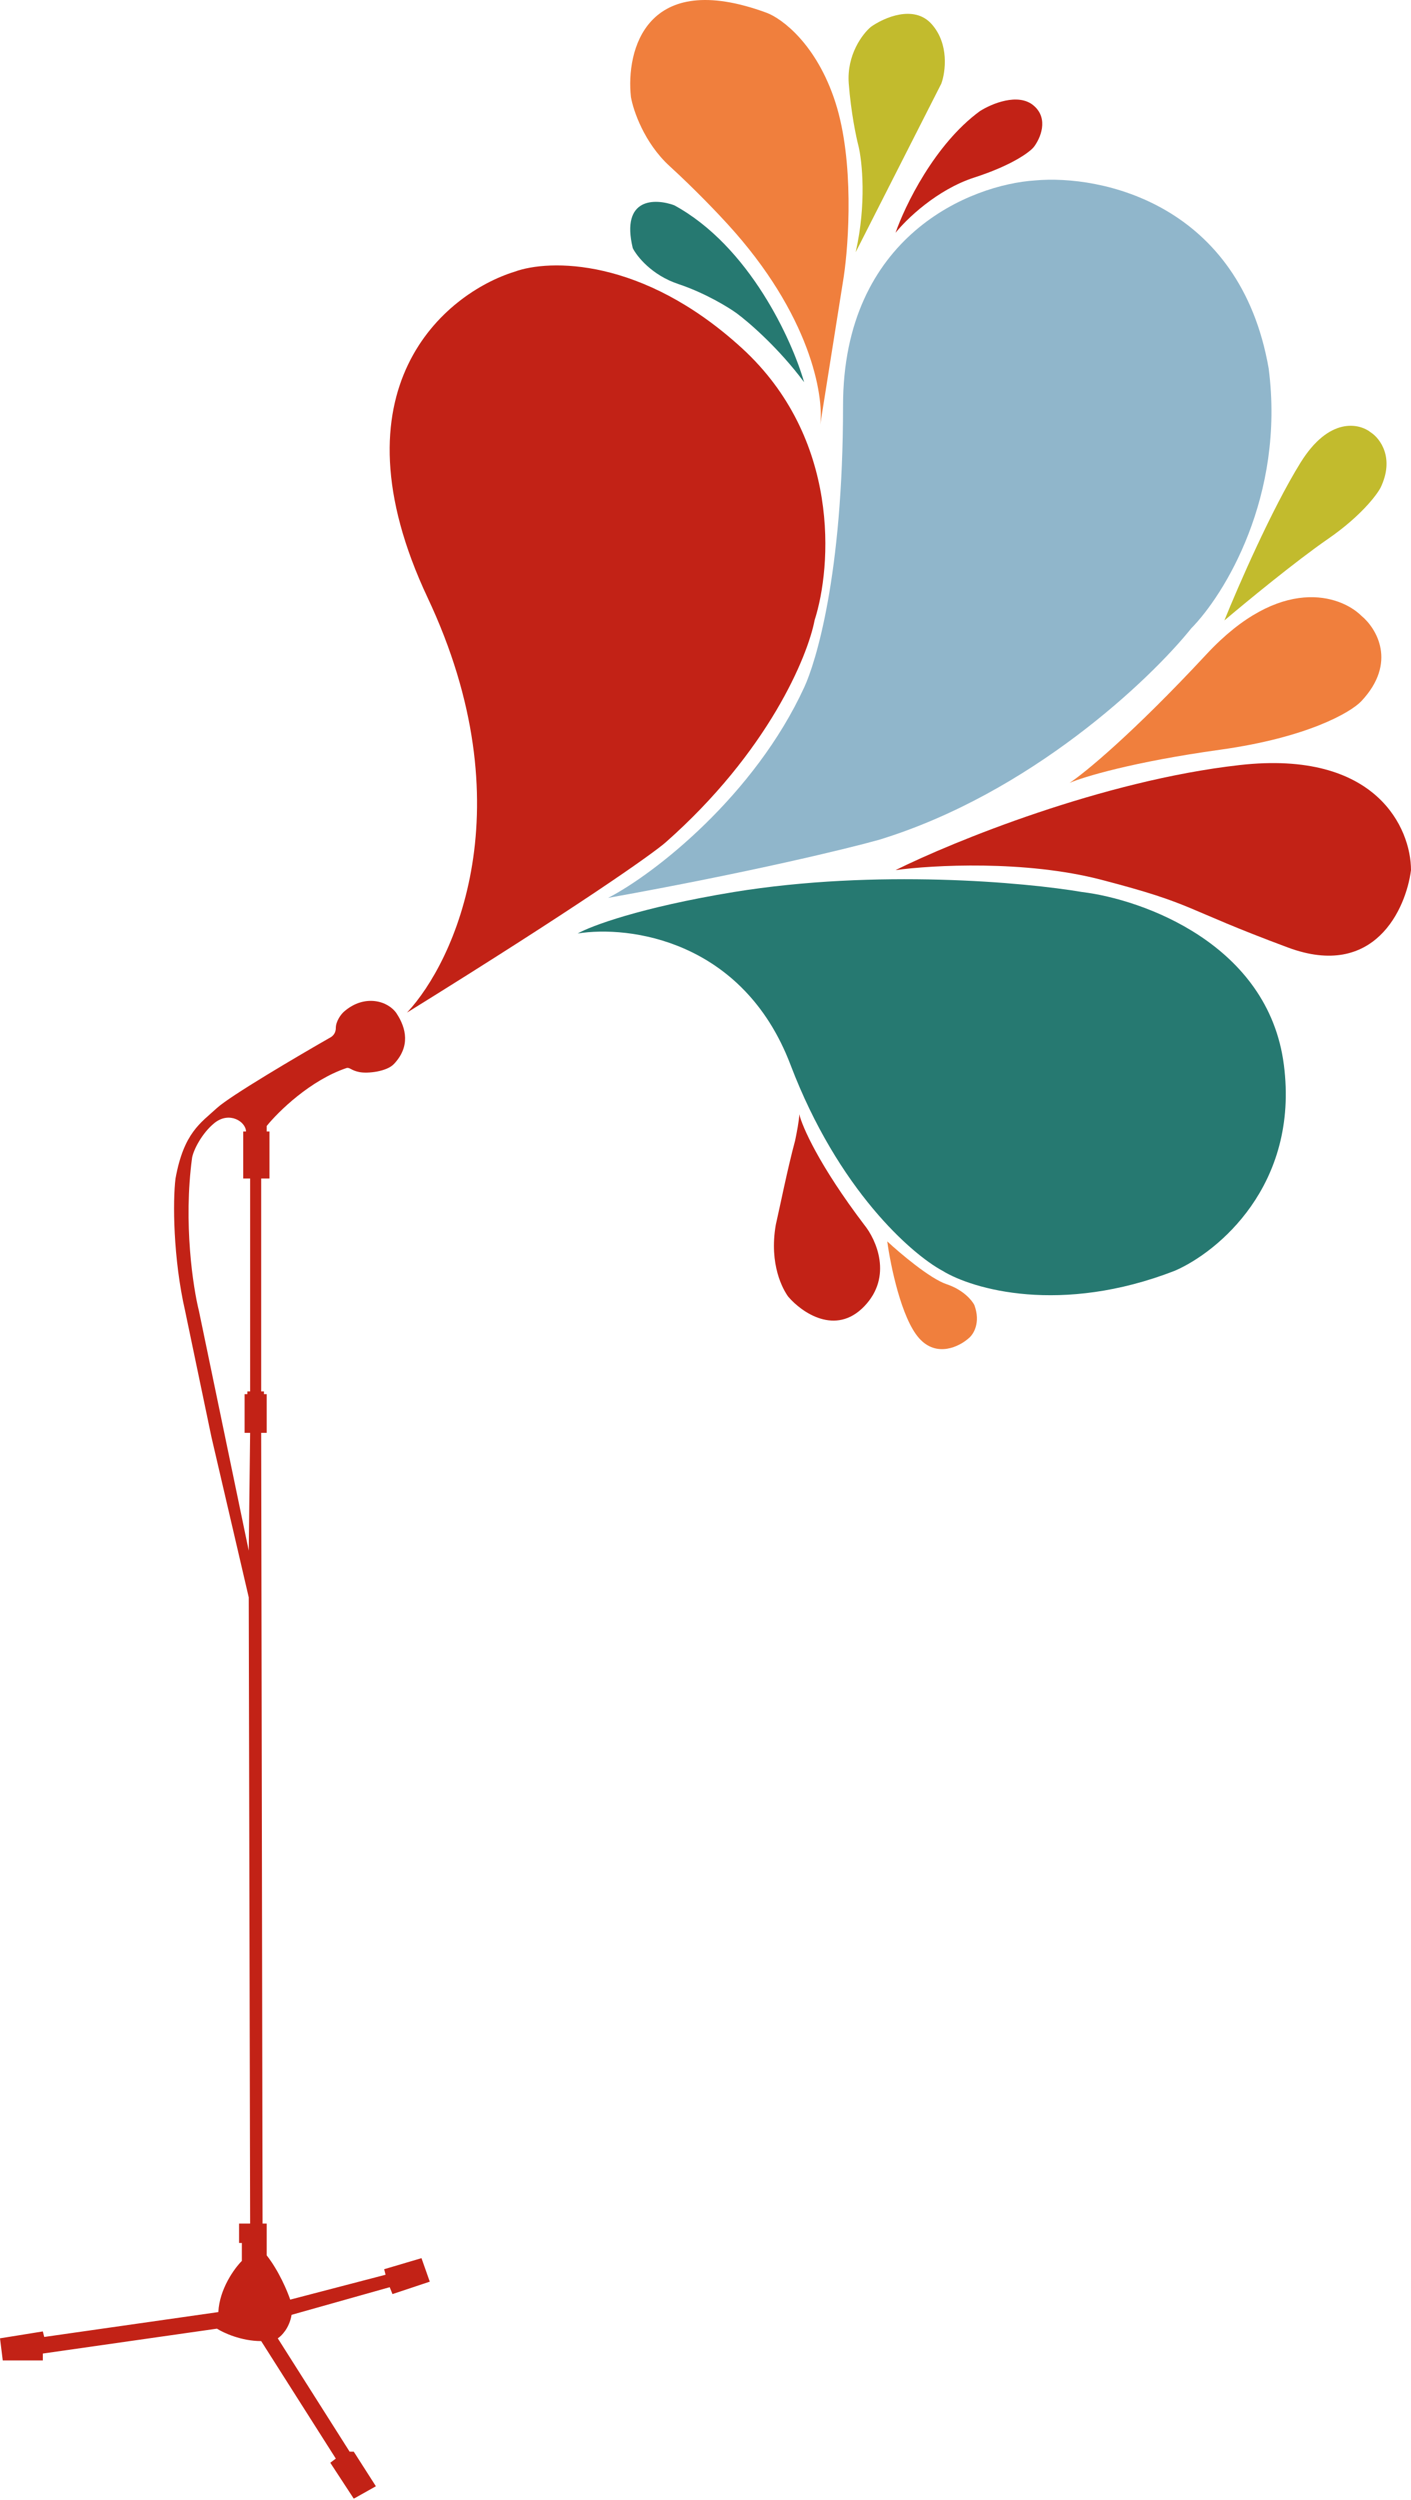 <svg width="1000" height="1771" viewBox="0 0 1000 1771" fill="none" xmlns="http://www.w3.org/2000/svg">
<path d="M612.497 867.746C580.372 825.436 568.424 797.882 566.465 789.394C566.465 793.311 564.505 803.432 563.525 808.002C558.041 828.374 552.752 855.013 549.815 867.746C544.917 896.148 555.038 913.777 558.63 918.674C568.097 929.774 592.125 946.685 612.497 925.53C632.868 904.375 620.985 878.193 612.497 867.746Z" fill="#C22216"/>
<path d="M651.343 948.058C638.806 933.955 631.102 896.477 628.816 879.5C637.957 887.988 659.178 905.944 670.931 909.862C682.683 913.779 688.886 921.288 690.519 924.553C695.22 937.089 689.866 945.447 686.601 948.058C680.072 953.935 663.879 962.162 651.343 948.058Z" fill="#F07F3D"/>
<path d="M878.554 542.032C781.398 553.001 675.492 596.225 634.684 616.466C660.801 612.875 726.551 609.219 780.614 623.322C848.193 640.951 836.44 642.91 912.833 671.313C973.948 694.035 996.409 644.216 1000 616.466C1000 587.084 975.711 531.062 878.554 542.032Z" fill="#C22216"/>
<path d="M855.01 463.576C802.514 519.99 768.496 547.805 758.049 554.661C767.843 550.417 802.905 539.774 864.804 531.155C926.702 522.536 957.194 504.711 964.702 496.876C990.559 469.453 975.476 444.968 964.702 436.153C950.011 421.789 907.505 407.163 855.01 463.576Z" fill="#F07F3D"/>
<path d="M921.603 327.931C901.232 360.839 877.204 416.077 867.736 439.583C882.754 426.851 918.469 397.469 941.191 381.798C963.913 366.128 975.47 351.111 978.409 345.561C988.594 324.406 978.082 310.629 971.553 306.385C963.391 299.855 941.975 295.024 921.603 327.931Z" fill="#C2BB2D"/>
<path d="M477.823 145.42C531.102 174.41 561.399 241.075 569.887 270.783C551.864 246.494 530.385 228.016 521.898 221.813C516.021 217.569 499.568 207.514 480.763 201.246C461.959 194.977 451.38 181.658 448.441 175.781C439.822 139.739 464.438 140.523 477.823 145.42Z" fill="#267971"/>
<path d="M515.71 158.835C574.474 223.084 583.941 280.281 581.329 300.848L597.977 196.053C601.569 172.221 605.421 114.175 592.101 72.648C578.781 31.122 553.906 12.905 543.133 8.987C457.729 -22.354 443.56 35.758 447.151 68.731C448.784 78.198 456.554 101.247 474.575 117.701C492.596 134.155 509.507 151.98 515.71 158.835Z" fill="#F07F3D"/>
<path d="M667.149 59.209L606.427 178.696C614.263 144.221 610.997 114.055 608.384 103.282C606.752 97.079 603.097 79.58 601.53 59.209C599.963 38.837 611.324 23.95 617.2 19.053C626.341 12.524 647.757 2.991 660.294 17.095C672.83 31.198 670.088 51.047 667.149 59.209Z" fill="#C2BB2D"/>
<path d="M694.427 78.758C662.303 102.264 641.213 146.01 634.684 164.945C642.192 155.478 663.87 134.388 690.509 125.769C717.149 117.151 729.685 107.814 732.624 104.223C737.194 98.346 743.593 84.243 732.624 74.841C721.654 65.438 702.589 73.535 694.427 78.758Z" fill="#C22216"/>
<path d="M560.252 754.406C526.56 665.868 445.662 655.486 409.424 661.363C418.565 656.139 453.497 642.95 520.096 631.981C621.17 615.527 726.75 625.125 766.905 631.981C809.999 637.204 898.928 669.002 909.898 754.406C920.867 839.81 862.886 887.278 832.525 900.336C751.822 931.677 689.206 913.395 667.986 900.336C646.112 888.584 593.943 842.944 560.252 754.406Z" fill="#267971"/>
<path d="M570.05 486.762C534.791 563.547 463.948 619.159 430.975 636.135C531.265 618.114 600.737 601.203 622.937 595C730.279 562.092 815.226 481.389 844.282 445.152C867.461 421.646 910.881 351.913 899.128 261.024C878.757 144.28 780.294 123.582 733.609 127.826C688.231 130.764 597.473 166.806 597.473 287.468C597.473 408.13 577.885 469.785 570.05 486.762Z" fill="#90B6CB"/>
<path d="M303.13 423.598C372.863 571.683 322.391 681.18 288.439 717.418C412.237 640.633 462.119 605.113 471.585 596.952C544.452 532.703 572.463 465.059 577.36 439.268C589.44 401.724 595.969 310.575 525.452 246.326C454.935 182.077 388.99 183.645 364.832 192.459C315.209 207.803 233.397 275.512 303.13 423.598Z" fill="#C22216"/>
<path fill-rule="evenodd" clip-rule="evenodd" d="M0 1656.66L1.959 1672.33H30.361V1667.44L153.766 1649.81C158.336 1652.75 171.003 1658.62 185.106 1658.62L237.994 1741.87L234.076 1744.81L250.726 1770.27L266.397 1761.46L250.726 1736.97H247.788L196.859 1656.66C199.471 1655.03 205.086 1649.42 206.653 1640.01L276.191 1620.43L278.149 1625.32L304.593 1616.51L298.717 1599.86L272.273 1607.69L273.252 1611.61L205.674 1629.24C203.715 1623.36 197.643 1608.87 189.024 1597.9V1576.35V1575.37H186.086L185.106 1015.16H189.024V987.735H187.065V985.776H185.106V834.948H190.983V801.649H189.024V797.731C197.186 787.611 219.973 765.215 245.829 756.596C248.115 756.27 248.767 758.332 254.644 759.535C260.52 760.737 274.033 759.23 279.129 753.881C290.882 741.546 287.943 728.417 281.088 718.041C275.264 709.226 258.561 703.932 243.87 716.664C241.623 718.612 237.994 723.52 237.994 728.417C237.994 732.335 235.382 734.397 234.076 735.05C211.224 748.108 163.168 776.38 153.766 784.999C142.013 795.772 130.26 802.628 124.384 834.948C122.425 850.842 122.621 891.362 131.24 928.971L149.848 1018.1L176.292 1131.71L177.271 1575.37H169.436V1589.09H171.395V1601.82C166.171 1607.04 155.529 1621.6 154.745 1638.06L31.341 1655.69L30.361 1651.77L0 1656.66ZM141.034 928.971L176.292 1098.63L177.271 1015.16H173.354V987.735H175.313V985.776H177.271V834.948H172.374V801.649H174.333C174.333 794.793 162.58 786.958 151.807 795.772C143.188 802.824 137.116 814.604 136.137 820.257C129.868 866.485 136.789 911.994 141.034 928.971Z" fill="#C22216"/>
</svg>
